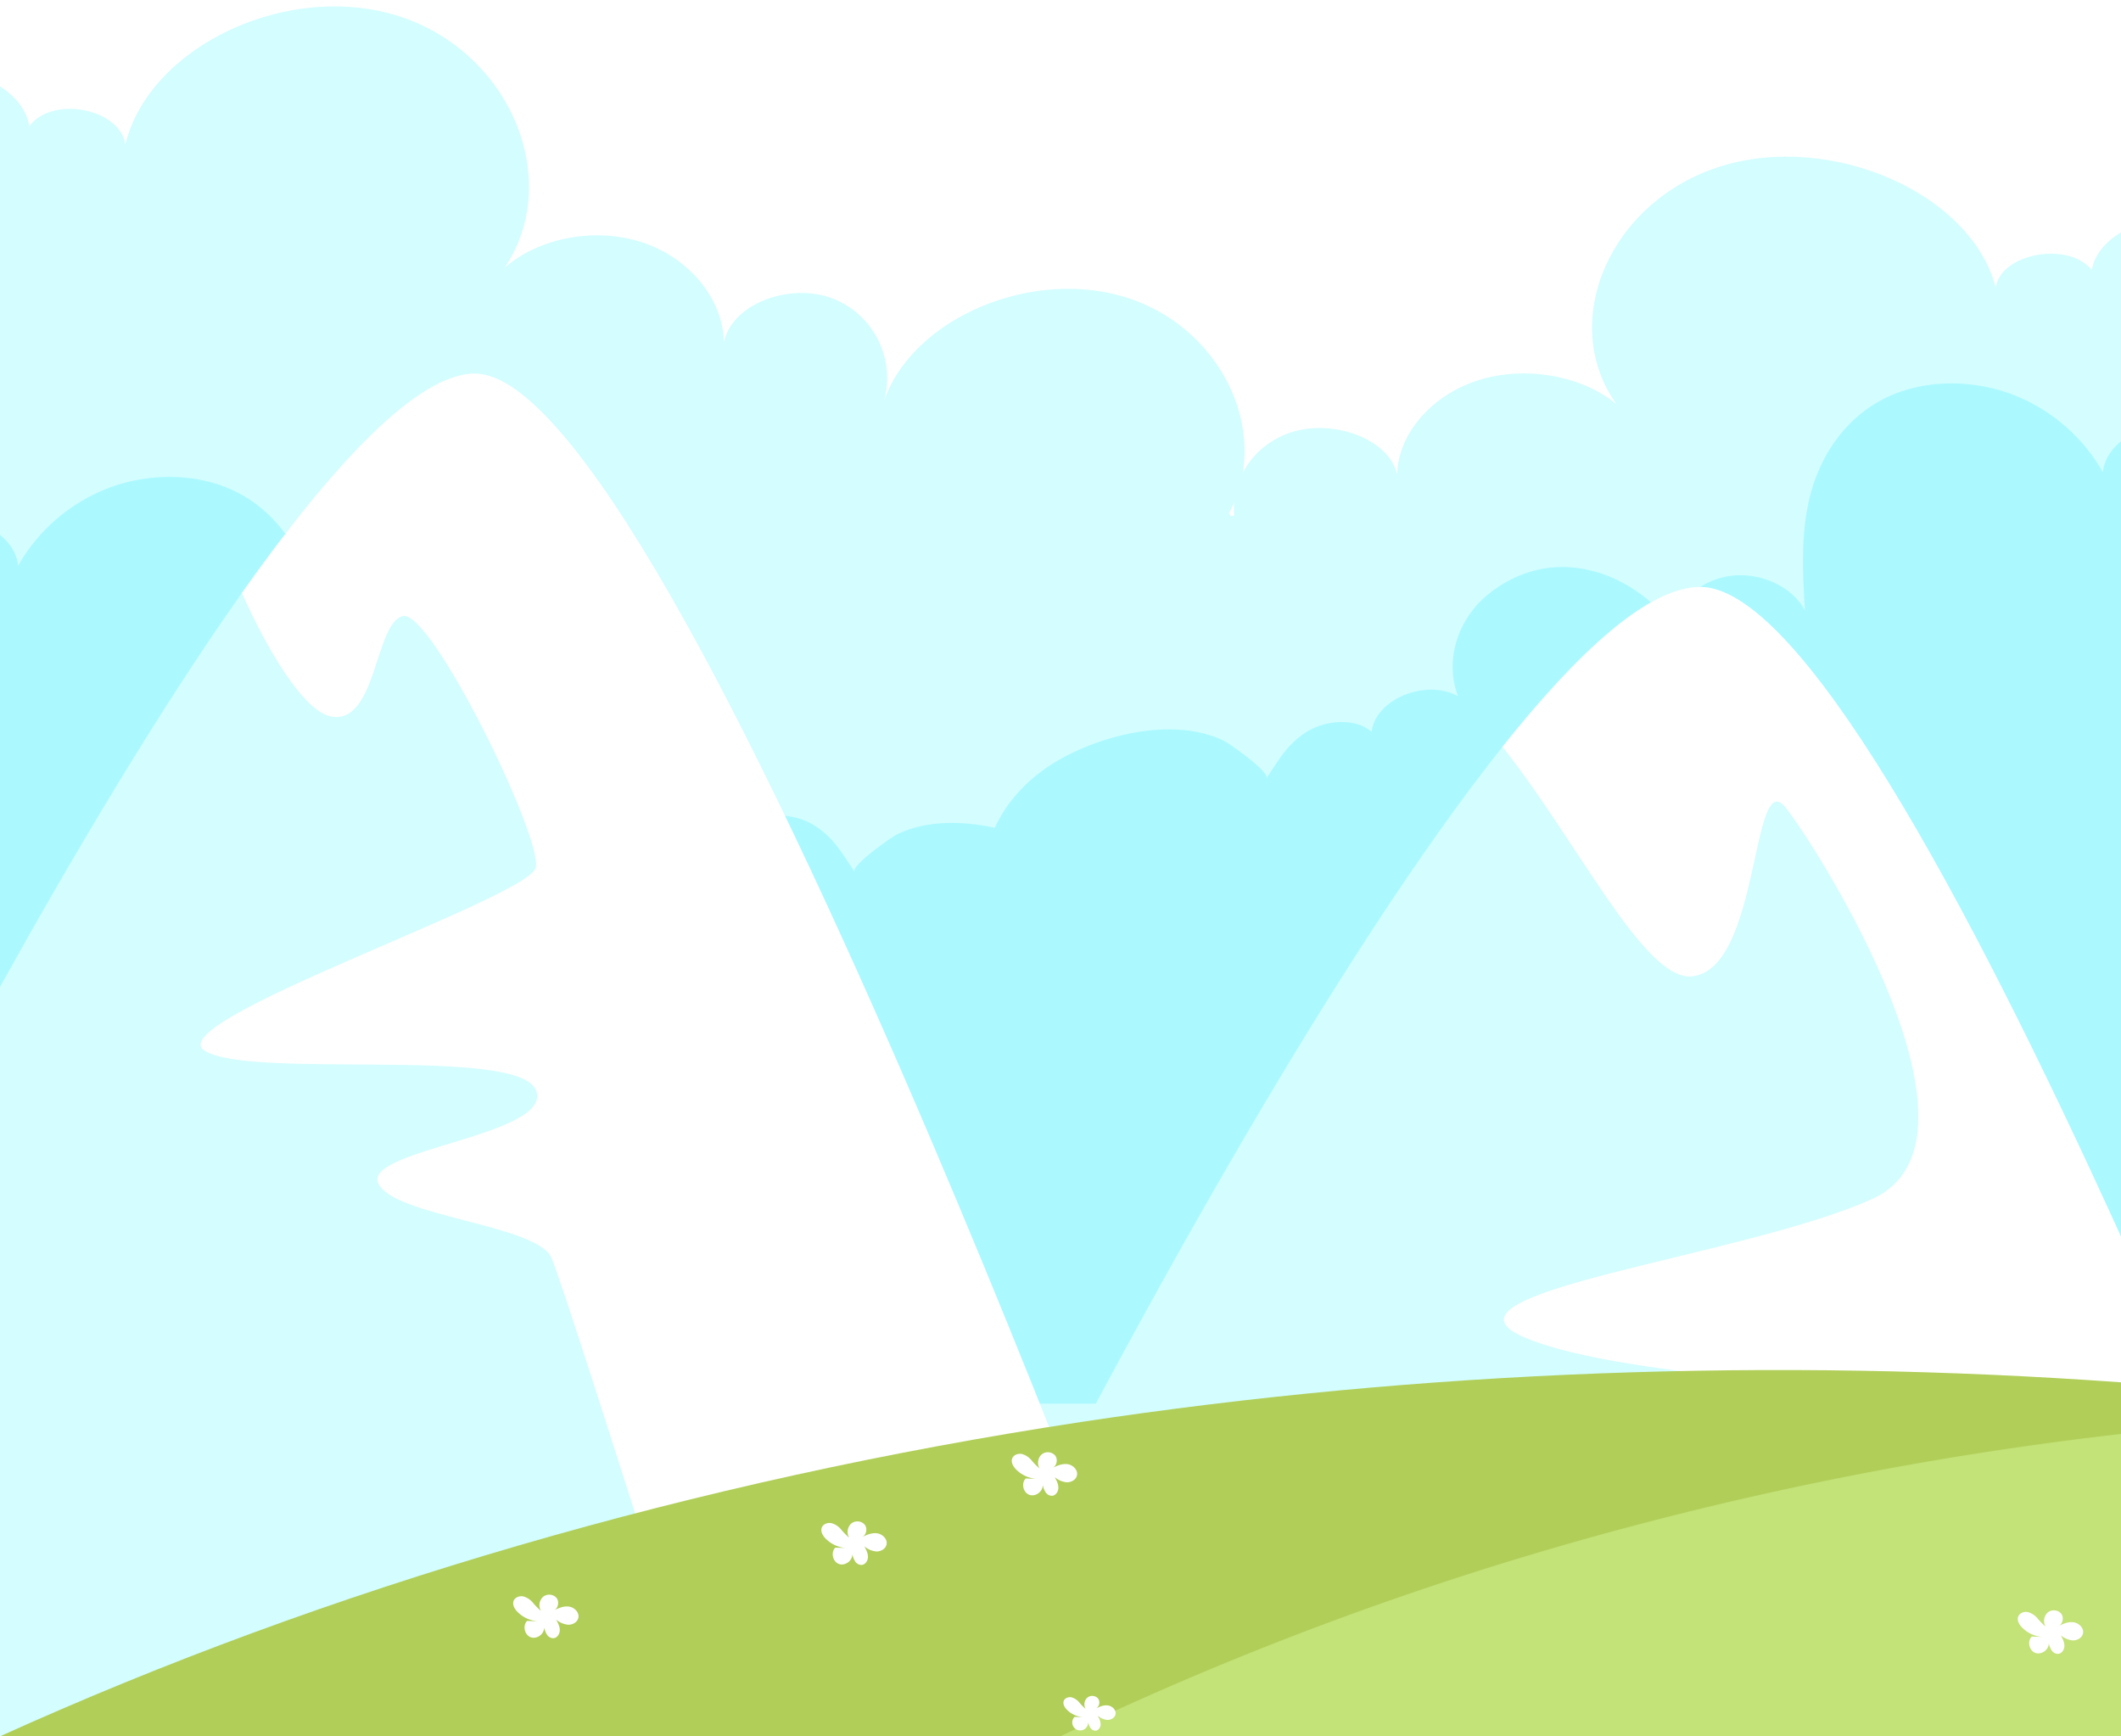<svg id="Grupo_926849" data-name="Grupo 926849" xmlns="http://www.w3.org/2000/svg" width="1240" height="1015.008" viewBox="0 0 1240 1015.008">
  <rect id="Rectángulo_335080" data-name="Rectángulo 335080" width="1240" height="1015.008" fill="#fff"/>
  <path id="Trazado_633535" data-name="Trazado 633535" d="M1375.049,582.584V892.359h-1240V129.295c8.953,5.607,15.55,13.689,17.112,23.21,13.416-17.92,52.923-10.452,56.171,10.664,14.211-57.8,95.7-95.8,160.382-74.772s95.852,95.676,61.355,146.857c20.461-17.815,53.792-23.845,80.972-14.62,27.181,9.183,46.624,33.028,47.244,57.973,5.034-23.02,40.276-35.207,64.878-24.8,24.576,10.367,35.538,37.471,28.421,60.089,16.517-49.447,87.94-79.491,143.988-60.554s83.973,82.558,56.346,128.238c7.763-3.385,16.691-2.454,24.23,1.037,10.961,5.015,18.971,15.509,15.97,26.046,3.647-12.716,35.439-3.492,41.738,1.29,14.311,10.9,12.8,29.664,16.492,44.982,16.17-29.452,53.643-49.446,91.785-49,46.153.571,77.872,28.035,94.661,62.564,21.2-14.853,53.841-16.333,76.756-3.469,22.891,12.842,34.25,39.015,26.635,61.485,2.7-7.956,46.028-4.4,52.874-3.259,14.954,2.518,16.368,7.533,20.981,18.725,3.223,7.786,20.088,42.295,8.184,48.41C1338.2,582.182,1356.946,580.046,1375.049,582.584Z" transform="translate(-135.049 -78.784)" fill="#d4fdff"/>
  <path id="Trazado_633536" data-name="Trazado 633536" d="M135.05,643.923V937.29h1240V214.643c-8.953,5.31-15.549,12.964-17.112,21.981-13.416-16.971-52.923-9.9-56.171,10.1-14.211-54.742-95.7-90.73-160.382-70.813s-95.852,90.609-61.355,139.079c-20.461-16.871-53.792-22.582-80.972-13.846-27.181,8.7-46.624,31.279-47.244,54.9-5.034-21.8-40.276-33.342-64.878-23.484-24.576,9.818-35.538,35.486-28.421,56.906-16.517-46.827-87.94-75.281-143.988-57.347s-83.973,78.185-56.346,121.446c-7.763-3.206-16.691-2.324-24.23.982-10.961,4.749-18.971,14.688-15.97,24.666-3.646-12.042-35.439-3.306-41.738,1.222-14.311,10.319-12.8,28.093-16.492,42.6-16.17-27.892-53.643-46.827-91.785-46.407-46.153.541-77.872,26.55-94.661,59.25-21.205-14.066-53.841-15.469-76.756-3.285-22.891,12.162-34.25,36.948-26.636,58.228-2.7-7.535-46.028-4.168-52.874-3.086-14.954,2.385-16.368,7.134-20.981,17.733-3.223,7.374-20.088,40.055-8.184,45.846C171.9,643.542,153.154,641.519,135.05,643.923Z" transform="translate(-135.049 -78.784)" fill="#d4fdff"/>
  <path id="Trazado_633537" data-name="Trazado 633537" d="M135.05,864.837H617.136a.445.445,0,0,1-.1.127H846.611a.476.476,0,0,1,.1-.127h528.339V357.108c-5.877,4.676-9.869,11.108-10.614,17.942a103.489,103.489,0,0,0-52.4-45.172c-23.089-8.908-51.089-9.2-73.309,1.206-23.808,11.15-38.614,33.027-44.839,55.582-6.25,22.533-4.985,46.04-3.67,69.187-7.143-13.52-25.247-22.132-42.483-20.227-17.212,1.9-32.141,14.175-35.017,28.8-24.18-31.208-68.919-47.669-106.219-19.043-19.27,14.811-27.081,39.629-19.071,60.682-18.8-10.368-48.261,1.756-50.469,20.777-9.722-8.21-26.585-6.855-37.72-.085a48.443,48.443,0,0,0-9.548,7.723c-5.779,5.945-9.648,12.991-14.285,19.486,2.331-3.3-21.228-20.036-24.726-21.75-30.355-14.959-75.565-2.687-101.605,14.2-13.938,9.056-25.073,21.264-31.744,35.08-2.555,5.311-13.244,33.683-6.721,37.407-17.063-9.775-40.821-10.24-58.379-1.121-17.559,9.1-28.025,27.315-25.693,44.728-24.329-35.292-77.178-52.662-124.372-45.236-47.219,7.427-87.446,36.942-108.972,73.545-21.5,36.6-25.594,79.47-17.881,119.882-23.931-12.462-49.054-25.284-77.028-27.04-27.975-1.777-59.4,11.4-65.571,34.741-23.015-22.872-63.662-27.632-97.662-18.978Z" transform="translate(-135.049 -99.098)" fill="#abf9ff"/>
  <path id="Trazado_633538" data-name="Trazado 633538" d="M1375.049,924.467H892.963a.461.461,0,0,0,.1.127H663.488a.458.458,0,0,0-.1-.127H135.05V416.738c5.877,4.675,9.869,11.108,10.614,17.942a103.484,103.484,0,0,1,52.4-45.173c23.089-8.907,51.089-9.2,73.309,1.206,23.808,11.151,38.614,33.028,44.839,55.583,6.25,22.533,4.985,46.039,3.67,69.186,7.143-13.52,25.247-22.131,42.483-20.227,17.212,1.9,32.141,14.176,35.017,28.8,24.18-31.208,68.919-47.669,106.219-19.042,19.27,14.811,27.081,39.629,19.071,60.681,18.8-10.367,48.261,1.756,50.469,20.777,9.722-8.209,26.585-6.855,37.72-.084a48.442,48.442,0,0,1,9.548,7.722c5.779,5.946,9.648,12.991,14.285,19.487-2.331-3.3,21.229-20.037,24.726-21.751,30.355-14.958,75.565-2.687,101.605,14.2,13.938,9.055,25.073,21.263,31.744,35.079,2.555,5.311,13.244,33.684,6.721,37.408,17.063-9.775,40.821-10.241,58.379-1.122,17.559,9.1,28.024,27.316,25.693,44.728,24.329-35.291,77.178-52.662,124.371-45.235,47.219,7.426,87.446,36.942,108.972,73.545,21.5,36.6,25.594,79.47,17.881,119.881,23.932-12.462,49.054-25.284,77.028-27.04,27.975-1.777,59.4,11.4,65.571,34.742,23.015-22.872,63.662-27.633,97.662-18.979Z" transform="translate(-135.049 -104.053)" fill="#abf9ff"/>
  <g id="Grupo_926847" data-name="Grupo 926847" transform="translate(540.664 343.113)">
    <path id="Trazado_633539" data-name="Trazado 633539" d="M1192.95,844.662v292.023H493.614l33.324-65.568,16.017-31.5s56.7-113.766,130.016-240.1q3.237-5.586,6.517-11.193c47.8-81.712,101.96-167.4,151.83-230.051,44.474-55.92,85.541-93.476,115.565-93.476C1004.369,464.791,1101.908,644.19,1192.95,844.662Z" transform="translate(-493.614 -464.791)" fill="#d4fdff"/>
    <path id="Trazado_633540" data-name="Trazado 633540" d="M1192.95,844.662v292.023h-75.872c-6.009-18.45-10.431-31.716-12.378-37.047-11.615-31.907-115.628-45.829-147.577-67.516-31.948-21.708,130.376-70.35,124.219-85.944-6.136-15.593-177.241-16.757-237.52-42.845C783.564,877.2,972.1,856.68,1047.616,822.489c75.492-34.192-30.171-202.292-50.568-228.528s-14.641,94.957-55.116,98.469c-27.865,2.434-66.542-78.729-110.614-134.163,44.474-55.92,85.541-93.476,115.565-93.476C1004.369,464.791,1101.908,644.19,1192.95,844.662Z" transform="translate(-493.614 -464.791)" fill="#fff"/>
  </g>
  <g id="Grupo_926848" data-name="Grupo 926848" transform="translate(0.001 218.367)">
    <path id="Trazado_633541" data-name="Trazado 633541" d="M802.606,1136.685H135.05v-438.1c40.581-73.058,91.846-160.208,141.4-230.262,52.006-73.546,102.15-128.281,136.194-128.281.444,0,.91.021,1.354.042s.91.063,1.375.127c58.756,6.982,165.6,234.3,257.6,459.3C724.575,925.74,771.483,1051.228,802.606,1136.685Z" transform="translate(-135.05 -340.044)" fill="#d4fdff"/>
    <path id="Trazado_633542" data-name="Trazado 633542" d="M818.073,1136.685H547.652c-6.3-19.994-13.372-42.4-20.714-65.568-30.129-95.106-64.722-203.414-69.525-214.2-8.717-19.529-93.138-24.163-101.326-43.734-8.209-19.571,102.384-27.886,92.355-54.059C438.434,732.927,282.8,752.836,254.8,735.995c-28.013-16.842,189.682-89.308,193.49-107.208,3.83-17.9-61.1-150.709-77.671-146.964-16.525,3.745-15.276,63.686-42,58.693-16.334-3.026-37.894-40.116-52.175-72.191,52.006-73.546,102.15-128.281,136.194-128.281.444,0,.91.021,1.354.042s.91.063,1.375.127c62.014,6.6,173.3,235.065,264.116,448.1,41.977,98.449,79.575,193.618,105.917,262.064C800.3,1089.1,811.62,1119.293,818.073,1136.685Z" transform="translate(-135.05 -340.044)" fill="#fff"/>
  </g>
  <path id="Trazado_633543" data-name="Trazado 633543" d="M1375.049,929.76v206.925h-1240c191.505-86.769,406.868-149.608,631.928-183.736C965.949,922.8,1172.285,915.119,1375.049,929.76Z" transform="translate(-135.049 -121.677)" fill="#b0ce58"/>
  <path id="Trazado_633544" data-name="Trazado 633544" d="M1192.95,959.91v176.775h-620.1a1889.905,1889.905,0,0,1,212.554-86.3q24.4-8.22,49.086-15.826A1992.961,1992.961,0,0,1,1192.95,959.91Z" transform="translate(47.05 -121.677)" fill="#c3e277"/>
  <path id="Trazado_633545" data-name="Trazado 633545" d="M403.944,1069.417a18.537,18.537,0,0,1-11.977-5.646c-1.6-1.675-2.925-4.052-2.125-6.221.785-2.126,3.425-3.11,5.647-2.663a11.1,11.1,0,0,1,5.615,3.634,38.116,38.116,0,0,0,4.758,4.839,6.664,6.664,0,0,1,1.126-8.137,5.722,5.722,0,0,1,7.945.526c1.852,2.319.966,6.35-1.785,7.465,2.837-1.481,5.97-2.829,9.135-2.362s6.144,3.475,5.428,6.593c-.579,2.528-3.36,4.089-5.952,4.01a12.562,12.562,0,0,1-7.028-3.02c1.053,1.94,2.135,3.987,2.125,6.194s-1.529,4.575-3.732,4.71a4.486,4.486,0,0,1-3.772-2.114,13.257,13.257,0,0,1-1.65-4.186c.176,3.845-4.312,7.081-7.9,5.7s-4.757-6.79-2.051-9.527" transform="translate(-89.59 -121.677)" fill="#fff"/>
  <path id="Trazado_633546" data-name="Trazado 633546" d="M556.808,1026.585a18.543,18.543,0,0,1-11.977-5.647c-1.595-1.674-2.925-4.052-2.124-6.221.785-2.126,3.424-3.109,5.646-2.662a11.09,11.09,0,0,1,5.615,3.634,37.983,37.983,0,0,0,4.759,4.838,6.663,6.663,0,0,1,1.126-8.137,5.722,5.722,0,0,1,7.944.526c1.853,2.32.966,6.351-1.784,7.465,2.836-1.48,5.969-2.829,9.134-2.362s6.144,3.475,5.428,6.594c-.579,2.527-3.36,4.088-5.951,4.01a12.557,12.557,0,0,1-7.028-3.02c1.053,1.94,2.134,3.986,2.124,6.193s-1.528,4.576-3.731,4.711a4.49,4.49,0,0,1-3.773-2.115,13.252,13.252,0,0,1-1.65-4.185c.176,3.845-4.312,7.081-7.9,5.7s-4.757-6.789-2.051-9.526" transform="translate(-62.291 -121.677)" fill="#fff"/>
  <path id="Trazado_633547" data-name="Trazado 633547" d="M1146.949,1078.579a18.54,18.54,0,0,1-11.976-5.646c-1.595-1.675-2.926-4.052-2.125-6.222.785-2.125,3.425-3.109,5.646-2.662a11.093,11.093,0,0,1,5.615,3.634,38.122,38.122,0,0,0,4.759,4.839,6.662,6.662,0,0,1,1.126-8.137,5.721,5.721,0,0,1,7.945.526c1.852,2.319.966,6.35-1.785,7.465,2.836-1.481,5.969-2.829,9.135-2.362s6.143,3.475,5.428,6.593c-.58,2.527-3.361,4.089-5.952,4.01a12.561,12.561,0,0,1-7.028-3.02c1.053,1.94,2.134,3.986,2.125,6.193s-1.529,4.576-3.732,4.711a4.487,4.487,0,0,1-3.772-2.114,13.21,13.21,0,0,1-1.65-4.186c.175,3.845-4.312,7.081-7.905,5.7s-4.756-6.79-2.05-9.527" transform="translate(47.05 -121.677)" fill="#fff"/>
  <path id="Trazado_633548" data-name="Trazado 633548" d="M651.272,986.157a18.543,18.543,0,0,1-11.977-5.647c-1.595-1.674-2.925-4.052-2.124-6.221.784-2.126,3.424-3.109,5.646-2.663a11.1,11.1,0,0,1,5.614,3.634,38.064,38.064,0,0,0,4.76,4.839,6.663,6.663,0,0,1,1.125-8.137,5.723,5.723,0,0,1,7.945.526c1.852,2.319.966,6.35-1.785,7.465,2.837-1.48,5.97-2.829,9.135-2.362s6.144,3.475,5.428,6.594c-.579,2.527-3.36,4.088-5.952,4.009a12.547,12.547,0,0,1-7.027-3.019c1.053,1.94,2.134,3.986,2.124,6.193s-1.529,4.575-3.732,4.711a4.49,4.49,0,0,1-3.772-2.115,13.25,13.25,0,0,1-1.65-4.185c.176,3.845-4.312,7.081-7.9,5.7s-4.757-6.79-2.051-9.526" transform="translate(-45.422 -121.677)" fill="#fff"/>
  <path id="Trazado_633549" data-name="Trazado 633549" d="M674.606,1125.481a14.81,14.81,0,0,1-9.567-4.51c-1.273-1.338-2.336-3.237-1.7-4.97.626-1.7,2.735-2.483,4.51-2.126a8.863,8.863,0,0,1,4.485,2.9,30.321,30.321,0,0,0,3.8,3.865,5.321,5.321,0,0,1,.9-6.5,4.57,4.57,0,0,1,6.346.42,4.009,4.009,0,0,1-1.426,5.963c2.266-1.183,4.769-2.26,7.3-1.887s4.907,2.776,4.336,5.267c-.463,2.018-2.684,3.265-4.754,3.2a10.032,10.032,0,0,1-5.614-2.412,10.608,10.608,0,0,1,1.7,4.946c-.008,1.763-1.221,3.655-2.981,3.763a3.585,3.585,0,0,1-3.013-1.689,10.574,10.574,0,0,1-1.318-3.343,4.65,4.65,0,1,1-7.951-3.057" transform="translate(-41.445 -121.677)" fill="#fff"/>
</svg>

